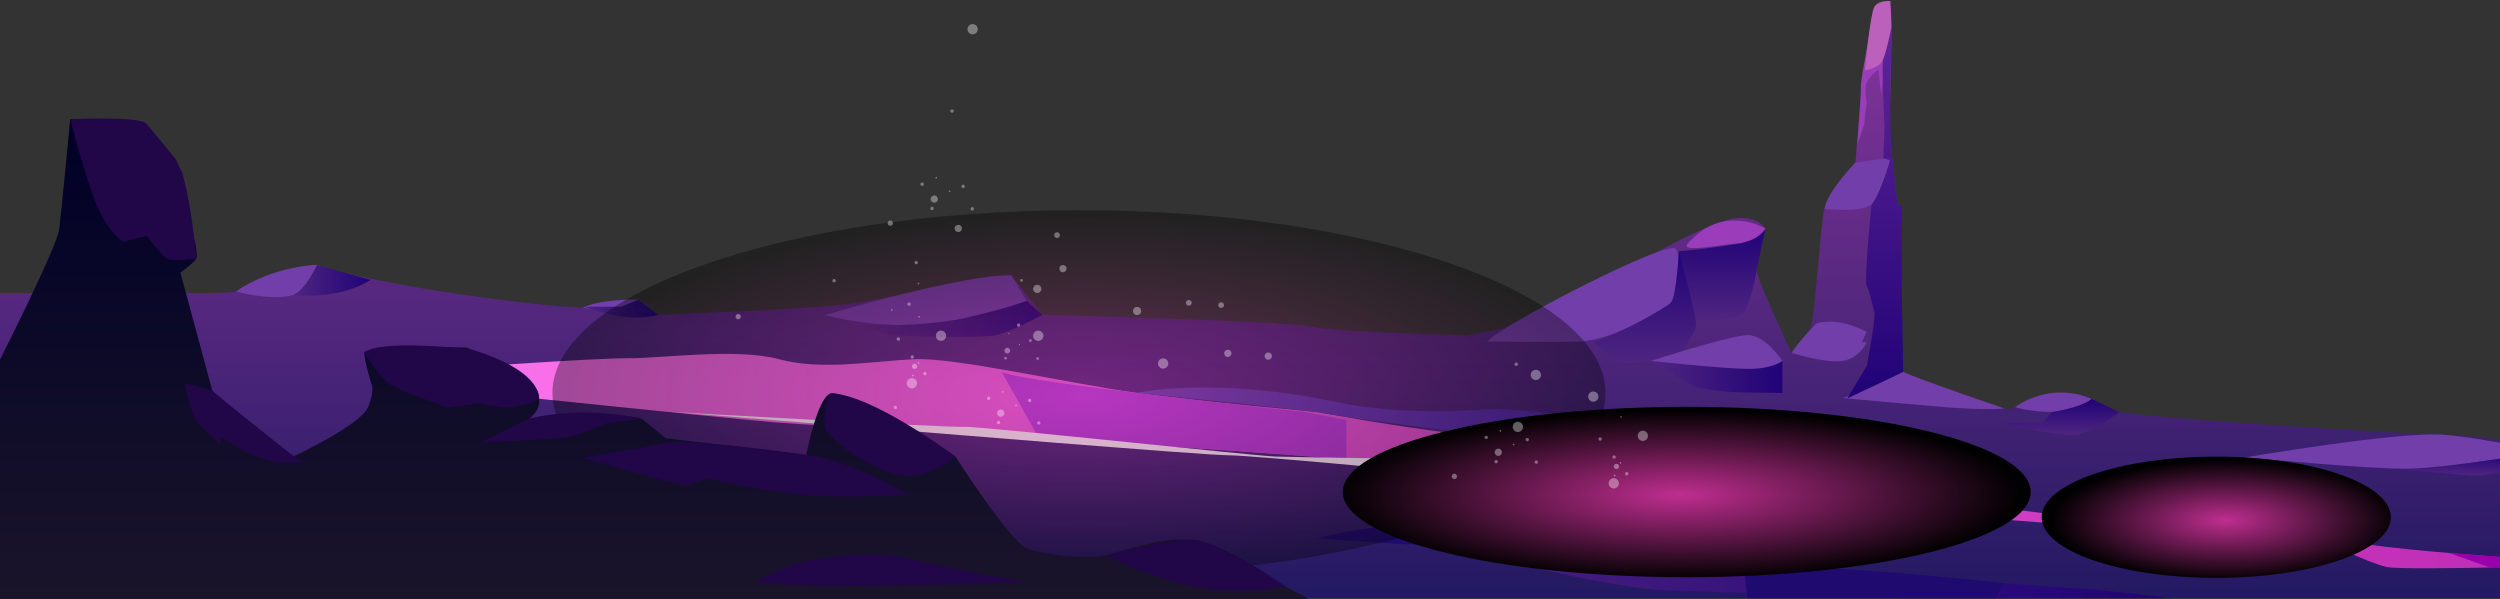 <svg width="1440" height="345" viewBox="0 0 1440 345" fill="none" xmlns="http://www.w3.org/2000/svg">
<rect x="0" y="0" width="1440" height="345" fill="#333333" stroke="none"/>
<path fill-rule="evenodd" clip-rule="evenodd" d="M-0.102 168.769C-0.102 168.769 79.328 168.718 91.936 168.718C104.543 168.718 130.711 169.284 135.857 167.894C147.101 164.832 167.428 153.485 182.583 152.559C217.679 164.755 314.94 177.131 335.575 177.131C356.211 177.131 367.815 172.526 367.815 172.526L378.931 181.351C378.931 181.351 472.357 178.006 492.556 174.636C512.754 171.265 559.043 162.002 570.827 160.304L582.612 158.631L600.288 181.351C600.288 181.351 738.331 184.722 754.31 188.092C770.288 191.463 845.575 193.136 845.575 193.136L867.059 188.916C867.059 188.916 931.951 153.562 952.973 145.998C952.973 145.998 986.01 127.472 999.339 125.8C1012.69 124.127 1016.89 131.692 1016.89 131.692C1016.89 131.692 1011.84 149.368 1011.84 155.261C1011.84 161.153 1031.94 203.248 1031.94 203.248C1031.94 203.248 1041.05 193.985 1043.29 187.243C1045.52 180.502 1048.72 127.446 1050.9 120.319C1053.09 113.192 1068.81 93.534 1068.81 93.534C1068.81 93.534 1071.74 47.888 1074.19 40.555C1076.66 33.222 1076.66 14.439 1079.18 9.087C1079.18 9.087 1086.15 -1.437 1088.55 3.272C1090.96 7.955 1087.83 66.877 1088.55 76.989C1089.27 87.101 1092.3 112.934 1092.89 118.518C1093.49 124.127 1092.89 167.045 1092.89 167.045C1092.89 167.045 1093.02 206.592 1096.19 214.183C1099.35 221.748 1157.58 236.054 1157.58 236.054C1157.58 236.054 1175.64 225.942 1190.1 226.791C1204.56 227.64 1208.35 231.834 1215.29 236.054C1222.24 240.273 1391.21 250.36 1407.29 250.36C1423.37 250.36 1460.01 255.403 1465.26 260.472C1470.51 265.515 1492.18 257.95 1509.96 260.472C1527.74 262.993 1598.8 261.501 1606.6 262.247C1614.42 262.993 1636.29 256.252 1636.29 256.252C1636.29 256.252 1701.05 263.817 1717.5 268.036C1733.94 272.256 1748.66 268.036 1748.66 268.036C1748.66 268.036 1783.6 273.929 1794.53 277.299C1805.47 280.67 1863.88 289.084 1880.55 290.756C1897.22 292.429 1909.01 305.062 1926.68 305.062C1944.36 305.062 2315.54 344.558 2315.54 344.558H-0.102V168.769Z" fill="url(#paint0_linear_376_2769)"/>
<path fill-rule="evenodd" clip-rule="evenodd" d="M1501.8 325.132C1501.8 325.132 1351.38 315.997 1351.02 310.311C1350.66 304.625 1360.41 301.717 1360.41 301.717C1360.41 301.717 1263.51 290.01 1240.3 289.032C1217.09 288.054 1179.06 295.851 1179.06 295.851C1179.06 295.851 1138.08 290.807 1124.93 288.929C1111.78 287.051 1079.62 279.255 1079.62 279.255C1079.62 279.255 878.74 253.962 841.689 250.025C804.637 246.088 758.451 237.211 758.451 237.211C758.451 237.211 694.46 231.756 654.501 226.25C614.516 220.744 550.396 205.769 526.39 206.901C502.384 208.059 473.128 213.539 448.762 206.901C424.395 200.263 379.522 206.567 361.974 206.335C344.426 206.103 255.682 212.407 255.682 212.407L277.141 226.25C277.141 226.25 414.541 240.531 444.851 243.155C475.161 245.779 609.422 251.929 635.358 254.373C661.294 256.818 829.981 266.389 855.351 273.8C880.696 281.21 962.595 301.666 962.595 301.666C962.595 301.666 1019.3 297.755 1052.86 294.847C1086.41 291.914 1209.27 304.599 1226.82 304.599C1244.37 304.599 1336.02 310.26 1336.02 310.26C1336.02 310.26 1363.68 324.18 1374.72 326.573C1385.75 328.965 1501.77 325.054 1501.77 325.054L1501.8 325.132Z" fill="url(#paint1_linear_376_2769)"/>
<path fill-rule="evenodd" clip-rule="evenodd" d="M837.265 314.401C837.265 314.401 954.801 326.109 976.26 325.131C997.719 324.153 1209.71 339.951 1209.71 339.951L1251.24 344.557H1095.42C1095.42 344.557 992.831 341.109 958.712 339.951C924.594 338.794 842.334 316.357 823.5 314.401C804.665 312.446 758.273 310.31 758.273 310.31C758.273 310.31 800.96 299.761 814.031 300.739C827.102 301.716 837.317 314.401 837.317 314.401H837.265Z" fill="url(#paint2_linear_376_2769)"/>
<path fill-rule="evenodd" clip-rule="evenodd" d="M856.69 196.712C856.69 196.712 892.867 197.227 909.695 196.712C926.522 196.197 952.536 181.917 959.689 177.363C966.842 172.808 968.771 150.629 965.529 143.553C962.313 136.477 862.248 188.761 856.69 196.712Z" fill="#723EA9"/>
<path fill-rule="evenodd" clip-rule="evenodd" d="M972.243 140.208C966.969 146.254 993.497 140.208 1001.94 140.208C1010.38 140.208 1016.91 131.691 1016.91 131.691C1016.91 131.691 992.596 116.819 972.243 140.208Z" fill="#9B3DBB"/>
<path fill-rule="evenodd" clip-rule="evenodd" d="M1050.9 120.319C1050.9 120.319 1070.82 122.712 1077.97 117.824C1085.13 112.935 1088.88 90.832 1088.88 90.832L1068.81 93.56C1068.81 93.56 1052.45 110.13 1050.9 120.345V120.319Z" fill="#723EA9"/>
<path fill-rule="evenodd" clip-rule="evenodd" d="M1096.21 214.183C1096.21 214.183 1071.49 226.662 1061.06 229.261C1061.06 229.261 1096.16 232.503 1119.58 234.458C1142.96 236.414 1154.62 235.308 1154.62 235.308C1154.62 235.308 1105.35 218.583 1096.21 214.183Z" fill="#723EA9"/>
<path fill-rule="evenodd" clip-rule="evenodd" d="M1160.72 234.458C1160.72 234.458 1168.98 237.52 1185.24 237.289C1201.5 237.057 1204.72 229.801 1204.72 229.801C1204.72 229.801 1183.67 218.866 1160.72 234.458Z" fill="#723EA9"/>
<path fill-rule="evenodd" clip-rule="evenodd" d="M475.166 181.505C475.166 181.505 554.621 157.859 582.616 158.605L591.338 173.297C591.338 173.297 540.341 198.076 475.166 181.505Z" fill="#723EA9"/>
<path fill-rule="evenodd" clip-rule="evenodd" d="M335.579 177.131C335.579 177.131 352.715 180.348 361.978 180.837C371.241 181.325 375.95 178.984 375.95 178.984L367.819 172.526C367.819 172.526 347.209 171.985 335.579 177.131Z" fill="#723EA9"/>
<path fill-rule="evenodd" clip-rule="evenodd" d="M182.583 152.559C182.583 152.559 157.393 153.022 135.857 167.894C135.857 167.894 156.261 173.606 168.92 169.901C181.605 166.196 186.957 156.933 182.583 152.533V152.559Z" fill="#723EA9"/>
<path fill-rule="evenodd" clip-rule="evenodd" d="M1293.28 263.456C1293.28 263.456 1382.18 248.352 1407.34 250.385C1432.53 252.418 1465.31 260.497 1465.31 260.497C1465.31 260.497 1408.27 269.477 1388.25 270.017C1368.23 270.558 1293.28 263.482 1293.28 263.482V263.456Z" fill="#723EA9"/>
<path fill-rule="evenodd" clip-rule="evenodd" d="M654.504 226.328C654.504 226.328 748.188 235.514 764.166 238.37C780.145 241.2 900.562 257.05 932.416 260.987C964.271 264.923 1079.62 279.332 1079.62 279.332C1079.62 279.332 953.618 246.192 941.036 243.593C928.48 240.994 871.359 235.514 861.89 235.642C852.421 235.797 809.117 239.914 770.522 231.706C699.017 216.525 654.504 226.328 654.504 226.328Z" fill="url(#paint3_linear_376_2769)"/>
<path fill-rule="evenodd" clip-rule="evenodd" d="M958.687 265.052L962.598 301.743L1052.89 294.924L1069.92 279.306L958.687 265.052Z" fill="#9800AC"/>
<path fill-rule="evenodd" clip-rule="evenodd" d="M1180.5 301.407L1179.06 295.875C1179.06 295.875 1222.47 288.671 1233.66 288.98C1244.85 289.288 1272.18 291.759 1272.18 291.759L1276.55 306.836L1180.48 301.382L1180.5 301.407Z" fill="#9800AC"/>
<path fill-rule="evenodd" clip-rule="evenodd" d="M1341.86 299.53L1336.04 310.337L1351.02 317.49V310.337L1360.41 301.743C1360.41 301.743 1347.62 300.225 1341.86 299.53Z" fill="#9800AC"/>
<path fill-rule="evenodd" clip-rule="evenodd" d="M1410.84 318.57L1434.51 326.958L1501.8 325.131L1410.84 318.57Z" fill="#9800AC"/>
<path fill-rule="evenodd" clip-rule="evenodd" d="M576.901 214.183L599.543 254.296L657.385 256.123L718.494 260.111L775.564 264.64V241.946L751.635 237.314C751.635 237.314 585.417 219.895 576.875 214.183H576.901Z" fill="#B23AD8"/>
<path fill-rule="evenodd" clip-rule="evenodd" d="M867.06 254.45L878.742 280.258L962.597 301.743L958.686 265.051L867.06 254.45Z" fill="#B23AD8"/>
<path fill-rule="evenodd" clip-rule="evenodd" d="M823.475 303.465V314.401L758.249 310.31C758.249 310.31 797.796 299.014 823.475 303.44V303.465Z" fill="#1F0A70"/>
<path fill-rule="evenodd" clip-rule="evenodd" d="M1004.51 327.421L1006.59 344.557H1149.5L1154.64 335.937C1154.64 335.937 1048.04 323.535 1004.51 327.421Z" fill="#1F0A70"/>
<path fill-rule="evenodd" clip-rule="evenodd" d="M1078.22 12.303C1078.22 12.303 1071.46 46.781 1071.82 50.101C1072.18 53.446 1069.91 82.829 1069.91 82.829C1069.91 82.829 1074.39 70.891 1074.08 69.681C1073.77 68.446 1075.26 59.441 1075.26 59.441C1075.26 59.441 1073.59 51.31 1075.26 47.579C1076.94 43.848 1081.95 39.937 1081.95 39.937L1083.52 54.552L1087.31 23.521L1078.22 12.277V12.303Z" fill="#9B3DBB"/>
<path fill-rule="evenodd" clip-rule="evenodd" d="M967.047 144.763L971.55 183.718C971.55 183.718 999.853 186.497 1004.48 179.859C1009.12 173.22 1011.84 155.261 1011.84 155.261L1016.89 131.692C1016.89 131.692 1014.9 137.61 1001.91 140.208C988.917 142.807 967.021 144.763 967.021 144.763H967.047Z" fill="url(#paint4_linear_376_2769)"/>
<path fill-rule="evenodd" clip-rule="evenodd" d="M917.747 196.918C917.747 196.918 930.432 208.78 936.273 209.089C942.114 209.423 965.039 206.953 965.039 206.953C965.039 206.953 975.923 193.162 976.901 188.273C977.879 183.41 967.046 144.712 967.046 144.712C967.046 144.712 965.528 170.853 962.621 174.07C959.687 177.312 931.744 193.136 917.773 196.867L917.747 196.918Z" fill="url(#paint5_linear_376_2769)"/>
<path fill-rule="evenodd" clip-rule="evenodd" d="M1078 117.797C1078 117.797 1073.5 162.311 1075.27 164.909C1077.02 167.508 1078.67 176.925 1079.65 179.859C1080.62 182.792 1075.27 210.787 1075.27 210.787L1064 229.518L1096.27 214.157C1096.27 214.157 1095.29 165.553 1095.44 158.065C1095.6 150.578 1095.44 117.797 1095.44 117.797L1092.97 118.518L1089.11 82.856L1088.68 53.446L1089.53 20.614V15.442C1089.53 15.442 1086.08 31.369 1084.82 33.788C1083.56 36.207 1085.51 72.615 1085.51 72.615L1084.87 91.141L1088.68 92.273C1088.68 92.273 1083.22 111.674 1078.02 117.823L1078 117.797Z" fill="url(#paint6_linear_376_2769)"/>
<path fill-rule="evenodd" clip-rule="evenodd" d="M1465.31 260.471L1400.14 270.043H1378.78C1378.78 270.043 1407.29 272.333 1422.06 273.877C1436.83 275.42 1482.14 261.526 1482.14 261.526L1465.31 260.497V260.471Z" fill="url(#paint7_linear_376_2769)"/>
<path fill-rule="evenodd" clip-rule="evenodd" d="M1220.8 237.314C1220.8 237.314 1206.67 247.709 1197.56 250.179C1188.45 252.675 1154.62 243.747 1154.62 243.747L1176.13 243.953L1182 237.288C1182 237.288 1198.82 234.87 1204.69 229.801L1220.8 237.314Z" fill="url(#paint8_linear_376_2769)"/>
<path fill-rule="evenodd" clip-rule="evenodd" d="M600.29 181.351C600.29 181.351 584.054 190.614 573.608 193.032C563.161 195.451 512.447 193.032 512.447 193.032L493.612 187.217C493.612 187.217 531.23 188.735 556.008 183.1C580.786 177.466 591.336 173.297 591.336 173.297L600.29 181.325V181.351Z" fill="url(#paint9_linear_376_2769)"/>
<path fill-rule="evenodd" clip-rule="evenodd" d="M367.818 172.525L357.809 176.694H336.659C336.659 176.694 361.128 186.728 378.933 181.325L367.818 172.5V172.525Z" fill="url(#paint10_linear_376_2769)"/>
<path fill-rule="evenodd" clip-rule="evenodd" d="M182.581 152.559C182.581 152.559 176.328 166.505 168.918 169.927C168.918 169.927 194.597 173.169 213.457 161.256L182.581 152.584V152.559Z" fill="url(#paint11_linear_376_2769)"/>
<path fill-rule="evenodd" clip-rule="evenodd" d="M1026.64 207.905V226.328C1026.64 226.328 1016.83 226.148 1004.51 226.07C992.183 226.019 976.977 223.214 976.977 223.214L950.912 207.905C950.912 207.905 996.094 209.835 1009.73 209.14C1023.39 208.471 1026.64 207.905 1026.64 207.905Z" fill="url(#paint12_linear_376_2769)"/>
<path fill-rule="evenodd" clip-rule="evenodd" d="M950.912 207.905C950.912 207.905 996.3 193.212 1006.59 193.032C1016.88 192.852 1026.64 207.905 1026.64 207.905C1026.64 207.905 1020.98 212.613 1006.59 212.485C992.183 212.356 950.912 207.905 950.912 207.905Z" fill="#723EA9"/>
<path fill-rule="evenodd" clip-rule="evenodd" d="M1046.14 186.368C1046.14 186.368 1035.64 197.046 1031.96 203.247C1031.96 203.247 1051.03 209.319 1061.09 207.904C1071.15 206.489 1075.24 197.226 1075.24 197.226L1072.46 196.917L1075.24 191.153C1075.24 191.153 1059.13 182.122 1046.14 186.368Z" fill="#723EA9"/>
<path fill-rule="evenodd" clip-rule="evenodd" d="M1074.21 40.555C1074.21 40.555 1080.87 39.423 1083.5 36.181C1086.15 32.939 1089.47 15.391 1089.47 15.391L1088.88 0.647C1088.88 0.647 1082.03 -0.176 1079.59 4.018C1077.14 8.212 1074.18 40.529 1074.18 40.529L1074.21 40.555Z" fill="#BB61BB"/>
<path fill-rule="evenodd" clip-rule="evenodd" d="M1089.47 295.311L1062.48 294.487C1062.48 294.487 972.325 287 966.639 286.691C960.952 286.408 838.785 264.614 838.785 264.614C838.785 264.614 747.057 263.457 734.397 262.968C721.712 262.479 562.674 245.265 555.032 245.857C547.39 246.449 386.833 237.289 386.833 237.289C386.833 237.289 502.027 246.577 512.448 247.349C522.869 248.121 693.975 262.247 707.638 262.247C721.301 262.247 842.67 273.851 842.67 273.851C842.67 273.851 959.28 301.717 967.024 301.717C974.769 301.717 1061.07 297.909 1061.07 297.909L1089.47 295.311Z" fill="white"/>
<path fill-rule="evenodd" clip-rule="evenodd" d="M1190.29 301.743C1190.29 301.743 1272.85 300.765 1282.04 301.743C1291.22 302.72 1333.63 310.337 1333.63 310.337L1190.29 301.743Z" fill="white"/>
<path style="mix-blend-mode:screen" opacity="0.7" d="M621.493 331.564C788.991 331.564 924.775 284.448 924.775 226.327C924.775 168.207 788.991 121.09 621.493 121.09C453.995 121.09 318.21 168.207 318.21 226.327C318.21 284.448 453.995 331.564 621.493 331.564Z" fill="url(#paint13_radial_376_2769)" fill-opacity="0.5"/>
<path style="mix-blend-mode:screen" d="M971.553 332.465C1080.97 332.465 1169.68 310.497 1169.68 283.398C1169.68 256.298 1080.97 234.33 971.553 234.33C862.132 234.33 773.43 256.298 773.43 283.398C773.43 310.497 862.132 332.465 971.553 332.465Z" fill="url(#paint14_radial_376_2769)"/>
<path style="mix-blend-mode:screen" d="M1276.58 332.851C1332.13 332.851 1377.16 317.218 1377.16 297.935C1377.16 278.651 1332.13 263.019 1276.58 263.019C1221.03 263.019 1176 278.651 1176 297.935C1176 317.218 1221.03 332.851 1276.58 332.851Z" fill="url(#paint15_radial_376_2769)"/>
<g opacity="0.6">
<path fill-rule="evenodd" clip-rule="evenodd" d="M560.382 13.873C562.003 13.95 563.264 15.365 563.187 16.986C563.11 18.607 561.695 19.868 560.074 19.791C558.453 19.713 557.192 18.298 557.269 16.677C557.346 15.056 558.761 13.795 560.382 13.873Z" fill="white" fill-opacity="0.6"/>
<path fill-rule="evenodd" clip-rule="evenodd" d="M538.253 112.548C539.411 112.599 540.286 113.603 540.234 114.76C540.183 115.918 539.179 116.793 538.021 116.742C536.864 116.69 535.989 115.687 536.04 114.555C536.092 113.397 537.095 112.522 538.253 112.573V112.548Z" fill="white" fill-opacity="0.6"/>
<path fill-rule="evenodd" clip-rule="evenodd" d="M512.91 127.009C513.759 127.061 514.402 127.781 514.351 128.63C514.299 129.479 513.579 130.122 512.73 130.071C511.881 130.02 511.238 129.299 511.289 128.45C511.34 127.601 512.061 126.958 512.91 127.009Z" fill="white" fill-opacity="0.6"/>
<path fill-rule="evenodd" clip-rule="evenodd" d="M548.439 62.992C548.979 63.017 549.391 63.48 549.365 64.021C549.34 64.561 548.876 64.973 548.336 64.947C547.796 64.921 547.384 64.458 547.41 63.918C547.436 63.377 547.899 62.966 548.439 62.992Z" fill="white" fill-opacity="0.6"/>
<path fill-rule="evenodd" clip-rule="evenodd" d="M536.917 119.084C537.457 119.11 537.869 119.573 537.843 120.113C537.817 120.653 537.354 121.065 536.814 121.039C536.273 121.014 535.862 120.55 535.887 120.01C535.913 119.47 536.376 119.058 536.917 119.084Z" fill="white" fill-opacity="0.6"/>
<path fill-rule="evenodd" clip-rule="evenodd" d="M560.073 119.316C560.613 119.342 561.025 119.805 560.999 120.345C560.973 120.885 560.51 121.297 559.97 121.271C559.43 121.246 559.018 120.783 559.044 120.242C559.069 119.702 559.533 119.29 560.073 119.316Z" fill="white" fill-opacity="0.6"/>
<path fill-rule="evenodd" clip-rule="evenodd" d="M554.823 106.372C555.364 106.398 555.775 106.861 555.75 107.401C555.724 107.942 555.261 108.353 554.72 108.328C554.18 108.302 553.768 107.839 553.794 107.299C553.82 106.758 554.283 106.347 554.823 106.372Z" fill="white" fill-opacity="0.6"/>
<path fill-rule="evenodd" clip-rule="evenodd" d="M539.309 101.896C539.592 101.896 539.798 102.153 539.772 102.41C539.772 102.693 539.515 102.899 539.258 102.874C538.975 102.874 538.769 102.616 538.795 102.359C538.82 102.102 539.052 101.87 539.309 101.896Z" fill="white" fill-opacity="0.6"/>
<path fill-rule="evenodd" clip-rule="evenodd" d="M529.091 162.826C529.374 162.826 529.58 163.083 529.554 163.34C529.528 163.597 529.297 163.829 529.04 163.803C528.757 163.803 528.551 163.546 528.576 163.289C528.576 163.006 528.834 162.8 529.091 162.826Z" fill="white" fill-opacity="0.6"/>
<path fill-rule="evenodd" clip-rule="evenodd" d="M546.952 109.718C547.235 109.718 547.441 109.975 547.415 110.233C547.415 110.516 547.158 110.721 546.9 110.696C546.617 110.696 546.411 110.438 546.437 110.181C546.437 109.898 546.695 109.692 546.952 109.718Z" fill="white" fill-opacity="0.6"/>
<path fill-rule="evenodd" clip-rule="evenodd" d="M531.18 105.112C531.72 105.138 532.132 105.601 532.106 106.142C532.08 106.682 531.617 107.094 531.077 107.068C530.537 107.042 530.125 106.579 530.151 106.039C530.176 105.498 530.639 105.087 531.18 105.112Z" fill="white" fill-opacity="0.6"/>
<g style="mix-blend-mode:soft-light">
<path fill-rule="evenodd" clip-rule="evenodd" d="M884.789 213C886.41 213.077 887.67 214.492 887.593 216.113C887.516 217.734 886.101 218.995 884.48 218.918C882.859 218.84 881.598 217.425 881.675 215.804C881.752 214.183 883.168 212.922 884.789 213Z" fill="white" fill-opacity="0.6"/>
</g>
<g style="mix-blend-mode:soft-light">
<path fill-rule="evenodd" clip-rule="evenodd" d="M863.147 258.413C864.305 258.465 865.18 259.468 865.128 260.626C865.077 261.784 864.073 262.659 862.915 262.607C861.758 262.556 860.883 261.552 860.934 260.395C860.986 259.237 861.989 258.362 863.147 258.413Z" fill="white" fill-opacity="0.6"/>
</g>
<g style="mix-blend-mode:soft-light">
<path fill-rule="evenodd" clip-rule="evenodd" d="M837.806 272.873C838.655 272.925 839.298 273.645 839.247 274.494C839.195 275.344 838.475 275.987 837.626 275.935C836.777 275.884 836.134 275.163 836.185 274.314C836.236 273.465 836.957 272.822 837.806 272.873Z" fill="white" fill-opacity="0.6"/>
</g>
<g style="mix-blend-mode:soft-light">
<path fill-rule="evenodd" clip-rule="evenodd" d="M873.366 208.832C873.906 208.857 874.318 209.32 874.292 209.861C874.266 210.401 873.803 210.813 873.263 210.787C872.723 210.761 872.311 210.298 872.337 209.758C872.362 209.218 872.825 208.806 873.366 208.832Z" fill="white" fill-opacity="0.6"/>
</g>
<g style="mix-blend-mode:soft-light">
<path fill-rule="evenodd" clip-rule="evenodd" d="M861.811 264.922C862.351 264.948 862.763 265.411 862.737 265.952C862.712 266.492 862.248 266.904 861.708 266.878C861.168 266.852 860.756 266.389 860.782 265.849C860.808 265.308 861.271 264.897 861.811 264.922Z" fill="white" fill-opacity="0.6"/>
</g>
<g style="mix-blend-mode:soft-light">
<path fill-rule="evenodd" clip-rule="evenodd" d="M884.969 265.181C885.509 265.207 885.921 265.67 885.895 266.21C885.869 266.75 885.406 267.162 884.866 267.136C884.326 267.111 883.914 266.647 883.94 266.107C883.965 265.567 884.428 265.155 884.969 265.181Z" fill="white" fill-opacity="0.6"/>
</g>
<g style="mix-blend-mode:soft-light">
<path fill-rule="evenodd" clip-rule="evenodd" d="M879.748 252.237C880.288 252.263 880.7 252.726 880.674 253.266C880.649 253.807 880.186 254.218 879.645 254.193C879.105 254.167 878.693 253.704 878.719 253.164C878.745 252.623 879.208 252.211 879.748 252.237Z" fill="white" fill-opacity="0.6"/>
</g>
<g style="mix-blend-mode:soft-light">
<path fill-rule="evenodd" clip-rule="evenodd" d="M864.228 247.735C864.511 247.735 864.717 247.993 864.691 248.25C864.691 248.533 864.434 248.739 864.177 248.713C863.894 248.713 863.688 248.456 863.714 248.198C863.714 247.915 863.971 247.709 864.228 247.735Z" fill="white" fill-opacity="0.6"/>
</g>
<g style="mix-blend-mode:soft-light">
<path fill-rule="evenodd" clip-rule="evenodd" d="M871.848 255.558C872.131 255.558 872.337 255.815 872.311 256.072C872.311 256.355 872.054 256.561 871.796 256.535C871.513 256.535 871.307 256.278 871.333 256.021C871.333 255.738 871.591 255.532 871.848 255.558Z" fill="white" fill-opacity="0.6"/>
</g>
<g style="mix-blend-mode:soft-light">
<path fill-rule="evenodd" clip-rule="evenodd" d="M856.099 250.977C856.639 251.003 857.051 251.466 857.025 252.006C856.999 252.547 856.536 252.958 855.996 252.932C855.455 252.907 855.044 252.444 855.07 251.903C855.095 251.363 855.558 250.951 856.099 250.977Z" fill="white" fill-opacity="0.6"/>
</g>
<path fill-rule="evenodd" clip-rule="evenodd" d="M527.778 150.268C528.318 150.294 528.73 150.757 528.704 151.298C528.678 151.838 528.215 152.25 527.675 152.224C527.135 152.198 526.723 151.735 526.749 151.195C526.774 150.654 527.238 150.243 527.778 150.268Z" fill="white" fill-opacity="0.6"/>
<path fill-rule="evenodd" clip-rule="evenodd" d="M480.492 160.715C481.033 160.741 481.444 161.204 481.419 161.745C481.393 162.285 480.93 162.697 480.389 162.671C479.849 162.645 479.437 162.182 479.463 161.642C479.489 161.101 479.952 160.69 480.492 160.715Z" fill="white" fill-opacity="0.6"/>
<path fill-rule="evenodd" clip-rule="evenodd" d="M598.203 190.46C599.824 190.537 601.085 191.952 601.008 193.573C600.931 195.194 599.515 196.455 597.894 196.378C596.273 196.301 595.013 194.886 595.09 193.265C595.167 191.644 596.582 190.383 598.203 190.46Z" fill="white" fill-opacity="0.6"/>
<path fill-rule="evenodd" clip-rule="evenodd" d="M917.9 225.479C919.521 225.556 920.782 226.971 920.704 228.592C920.627 230.213 919.212 231.474 917.591 231.397C915.97 231.32 914.709 229.905 914.787 228.284C914.864 226.663 916.279 225.402 917.9 225.479Z" fill="white" fill-opacity="0.6"/>
<path fill-rule="evenodd" clip-rule="evenodd" d="M670.122 206.413C671.743 206.49 673.003 207.905 672.926 209.526C672.849 211.147 671.434 212.408 669.813 212.33C668.192 212.253 666.931 210.838 667.008 209.217C667.085 207.596 668.501 206.335 670.122 206.413Z" fill="white" fill-opacity="0.6"/>
<path fill-rule="evenodd" clip-rule="evenodd" d="M874.448 242.924C876.069 243.001 877.33 244.416 877.252 246.037C877.175 247.658 875.76 248.919 874.139 248.841C872.518 248.764 871.257 247.349 871.334 245.728C871.412 244.107 872.827 242.846 874.448 242.924Z" fill="white" fill-opacity="0.6"/>
<path fill-rule="evenodd" clip-rule="evenodd" d="M542.165 190.435C543.786 190.512 545.046 191.927 544.969 193.548C544.892 195.169 543.477 196.43 541.856 196.353C540.235 196.275 538.974 194.86 539.051 193.239C539.128 191.618 540.544 190.357 542.165 190.435Z" fill="white" fill-opacity="0.6"/>
<path fill-rule="evenodd" clip-rule="evenodd" d="M525.414 217.81C527.035 217.887 528.296 219.302 528.219 220.923C528.142 222.544 526.726 223.805 525.105 223.728C523.484 223.651 522.224 222.236 522.301 220.615C522.378 218.994 523.793 217.733 525.414 217.81Z" fill="white" fill-opacity="0.6"/>
<path fill-rule="evenodd" clip-rule="evenodd" d="M612.384 152.636C613.542 152.688 614.417 153.691 614.366 154.849C614.314 156.007 613.311 156.882 612.153 156.83C610.995 156.779 610.12 155.775 610.172 154.618C610.223 153.46 611.227 152.585 612.384 152.636Z" fill="white" fill-opacity="0.6"/>
<path fill-rule="evenodd" clip-rule="evenodd" d="M730.636 203.015C731.794 203.067 732.669 204.07 732.618 205.228C732.566 206.386 731.563 207.261 730.405 207.209C729.247 207.158 728.372 206.154 728.424 204.996C728.475 203.839 729.478 202.964 730.636 203.015Z" fill="white" fill-opacity="0.6"/>
<path fill-rule="evenodd" clip-rule="evenodd" d="M707.354 201.446C708.512 201.498 709.386 202.501 709.335 203.659C709.283 204.817 708.28 205.692 707.122 205.641C705.964 205.589 705.089 204.586 705.141 203.428C705.192 202.27 706.196 201.395 707.354 201.446Z" fill="white" fill-opacity="0.6"/>
<path fill-rule="evenodd" clip-rule="evenodd" d="M576.567 235.873C577.725 235.925 578.6 236.928 578.548 238.086C578.497 239.244 577.493 240.119 576.335 240.067C575.178 240.016 574.303 239.012 574.354 237.855C574.406 236.697 575.409 235.822 576.567 235.873Z" fill="white" fill-opacity="0.6"/>
<path fill-rule="evenodd" clip-rule="evenodd" d="M552.07 129.479C553.228 129.53 554.103 130.534 554.052 131.691C554 132.849 552.997 133.724 551.839 133.673C550.681 133.621 549.806 132.618 549.858 131.486C549.909 130.328 550.913 129.453 552.07 129.504V129.479Z" fill="white" fill-opacity="0.6"/>
<path fill-rule="evenodd" clip-rule="evenodd" d="M526.883 209.5C527.732 209.552 528.376 210.272 528.324 211.121C528.273 211.97 527.552 212.614 526.703 212.562C525.854 212.511 525.211 211.79 525.262 210.941C525.314 210.092 526.034 209.449 526.883 209.5Z" fill="white" fill-opacity="0.6"/>
<path fill-rule="evenodd" clip-rule="evenodd" d="M425.297 180.862C426.146 180.914 426.79 181.634 426.738 182.483C426.687 183.332 425.966 183.976 425.117 183.924C424.268 183.873 423.625 183.152 423.676 182.303C423.728 181.454 424.448 180.811 425.297 180.862Z" fill="white" fill-opacity="0.6"/>
<path fill-rule="evenodd" clip-rule="evenodd" d="M586.778 186.291C587.318 186.317 587.73 186.78 587.704 187.32C587.678 187.861 587.215 188.272 586.675 188.247C586.135 188.221 585.723 187.758 585.749 187.218C585.774 186.677 586.238 186.265 586.778 186.291Z" fill="white" fill-opacity="0.6"/>
<path fill-rule="evenodd" clip-rule="evenodd" d="M575.223 242.383C575.764 242.409 576.175 242.872 576.15 243.413C576.124 243.953 575.661 244.365 575.12 244.339C574.58 244.313 574.168 243.85 574.194 243.31C574.22 242.769 574.683 242.358 575.223 242.383Z" fill="white" fill-opacity="0.6"/>
<path fill-rule="evenodd" clip-rule="evenodd" d="M532.797 214.26C533.337 214.286 533.749 214.749 533.723 215.289C533.697 215.83 533.234 216.241 532.694 216.215C532.154 216.19 531.742 215.727 531.768 215.186C531.793 214.646 532.257 214.234 532.797 214.26Z" fill="white" fill-opacity="0.6"/>
<path fill-rule="evenodd" clip-rule="evenodd" d="M598.383 242.64C598.923 242.666 599.335 243.129 599.309 243.67C599.283 244.21 598.82 244.622 598.28 244.596C597.74 244.57 597.328 244.107 597.354 243.567C597.379 243.026 597.843 242.615 598.383 242.64Z" fill="white" fill-opacity="0.6"/>
<path fill-rule="evenodd" clip-rule="evenodd" d="M593.163 229.698C593.703 229.724 594.115 230.187 594.089 230.727C594.063 231.268 593.6 231.679 593.06 231.654C592.519 231.628 592.108 231.165 592.133 230.624C592.159 230.084 592.622 229.672 593.163 229.698Z" fill="white" fill-opacity="0.6"/>
<path fill-rule="evenodd" clip-rule="evenodd" d="M523.691 174.172C524.231 174.198 524.643 174.661 524.617 175.201C524.592 175.742 524.128 176.154 523.588 176.128C523.048 176.102 522.636 175.639 522.662 175.099C522.688 174.558 523.151 174.147 523.691 174.172Z" fill="white" fill-opacity="0.6"/>
<path fill-rule="evenodd" clip-rule="evenodd" d="M577.623 225.195C577.906 225.195 578.112 225.452 578.086 225.709C578.086 225.992 577.829 226.198 577.572 226.173C577.289 226.173 577.083 225.915 577.109 225.658C577.109 225.375 577.366 225.169 577.623 225.195Z" fill="white" fill-opacity="0.6"/>
<path fill-rule="evenodd" clip-rule="evenodd" d="M513.685 177.98C513.968 177.98 514.174 178.237 514.148 178.495C514.148 178.778 513.891 178.983 513.634 178.958C513.351 178.958 513.145 178.7 513.171 178.443C513.171 178.16 513.428 177.954 513.685 177.98Z" fill="white" fill-opacity="0.6"/>
<path fill-rule="evenodd" clip-rule="evenodd" d="M529.454 181.994C529.737 181.994 529.943 182.251 529.917 182.509C529.917 182.792 529.66 182.998 529.403 182.972C529.12 182.972 528.914 182.715 528.94 182.457C528.94 182.174 529.197 181.968 529.454 181.994Z" fill="white" fill-opacity="0.6"/>
<path fill-rule="evenodd" clip-rule="evenodd" d="M525.826 215.804C526.109 215.804 526.315 216.061 526.289 216.318C526.289 216.601 526.032 216.807 525.774 216.781C525.491 216.781 525.286 216.524 525.311 216.267C525.311 215.984 525.569 215.778 525.826 215.804Z" fill="white" fill-opacity="0.6"/>
<path fill-rule="evenodd" clip-rule="evenodd" d="M585.26 233.017C585.543 233.017 585.749 233.275 585.723 233.532C585.723 233.815 585.466 234.021 585.208 233.995C584.951 233.969 584.719 233.738 584.745 233.48C584.745 233.197 585.002 232.992 585.26 233.017Z" fill="white" fill-opacity="0.6"/>
<g style="mix-blend-mode:soft-light">
<path fill-rule="evenodd" clip-rule="evenodd" d="M597.586 164.035C598.899 164.112 599.902 165.218 599.825 166.531C599.748 167.843 598.641 168.846 597.329 168.769C596.017 168.692 595.013 167.585 595.091 166.273C595.168 164.961 596.274 163.957 597.586 164.035Z" fill="white" fill-opacity="0.6"/>
</g>
<g style="mix-blend-mode:soft-light">
<path fill-rule="evenodd" clip-rule="evenodd" d="M655.094 176.771C656.406 176.848 657.409 177.954 657.332 179.266C657.255 180.579 656.149 181.582 654.836 181.505C653.524 181.428 652.521 180.321 652.598 179.009C652.675 177.697 653.782 176.693 655.094 176.771Z" fill="white" fill-opacity="0.6"/>
</g>
<g style="mix-blend-mode:soft-light">
<path fill-rule="evenodd" clip-rule="evenodd" d="M608.933 133.775C609.859 133.827 610.554 134.624 610.503 135.525C610.451 136.426 609.653 137.146 608.753 137.094C607.827 137.043 607.132 136.245 607.183 135.345C607.235 134.419 608.032 133.724 608.933 133.775Z" fill="white" fill-opacity="0.6"/>
</g>
<g style="mix-blend-mode:soft-light">
<path fill-rule="evenodd" clip-rule="evenodd" d="M703.47 174.069C704.396 174.121 705.091 174.918 705.04 175.819C704.988 176.745 704.191 177.44 703.29 177.388C702.364 177.337 701.669 176.539 701.72 175.639C701.772 174.712 702.57 174.018 703.47 174.069Z" fill="white" fill-opacity="0.6"/>
</g>
<g style="mix-blend-mode:soft-light">
<path fill-rule="evenodd" clip-rule="evenodd" d="M684.839 172.783C685.766 172.834 686.46 173.632 686.409 174.532C686.357 175.459 685.56 176.153 684.659 176.102C683.733 176.05 683.038 175.253 683.09 174.352C683.141 173.452 683.939 172.731 684.839 172.783Z" fill="white" fill-opacity="0.6"/>
</g>
<g style="mix-blend-mode:soft-light">
<path fill-rule="evenodd" clip-rule="evenodd" d="M580.296 200.314C581.222 200.366 581.917 201.163 581.865 202.064C581.814 202.99 581.016 203.685 580.116 203.634C579.189 203.582 578.495 202.784 578.546 201.884C578.598 200.958 579.395 200.263 580.296 200.314Z" fill="white" fill-opacity="0.6"/>
</g>
<g style="mix-blend-mode:soft-light">
<path fill-rule="evenodd" clip-rule="evenodd" d="M588.451 160.689C588.889 160.689 589.223 161.075 589.197 161.512C589.197 161.949 588.811 162.284 588.374 162.258C587.937 162.258 587.602 161.872 587.628 161.435C587.628 160.997 588.014 160.663 588.451 160.689Z" fill="white" fill-opacity="0.6"/>
</g>
<g style="mix-blend-mode:soft-light">
<path fill-rule="evenodd" clip-rule="evenodd" d="M579.218 205.537C579.656 205.537 579.99 205.923 579.964 206.361C579.964 206.798 579.579 207.133 579.141 207.107C578.704 207.107 578.369 206.721 578.395 206.283C578.395 205.846 578.781 205.512 579.218 205.537Z" fill="white" fill-opacity="0.6"/>
</g>
<g style="mix-blend-mode:soft-light">
<path fill-rule="evenodd" clip-rule="evenodd" d="M597.739 205.717C598.177 205.717 598.511 206.103 598.485 206.54C598.485 206.977 598.1 207.312 597.662 207.286C597.225 207.286 596.89 206.9 596.916 206.463C596.916 206.025 597.302 205.691 597.739 205.717Z" fill="white" fill-opacity="0.6"/>
</g>
<g style="mix-blend-mode:soft-light">
<path fill-rule="evenodd" clip-rule="evenodd" d="M593.548 195.373C593.986 195.373 594.32 195.759 594.295 196.197C594.295 196.634 593.909 196.969 593.471 196.943C593.034 196.943 592.699 196.557 592.725 196.12C592.725 195.682 593.111 195.348 593.548 195.373Z" fill="white" fill-opacity="0.6"/>
</g>
<g style="mix-blend-mode:soft-light">
<path fill-rule="evenodd" clip-rule="evenodd" d="M581.147 191.798C581.353 191.798 581.533 192.004 581.507 192.21C581.507 192.416 581.301 192.596 581.096 192.57C580.89 192.57 580.71 192.364 580.735 192.158C580.735 191.952 580.941 191.772 581.147 191.798Z" fill="white" fill-opacity="0.6"/>
</g>
<g style="mix-blend-mode:soft-light">
<path fill-rule="evenodd" clip-rule="evenodd" d="M587.243 198.051C587.449 198.051 587.629 198.256 587.603 198.462C587.578 198.668 587.398 198.848 587.192 198.822C586.986 198.822 586.806 198.617 586.832 198.411C586.832 198.205 587.037 198.025 587.243 198.051Z" fill="white" fill-opacity="0.6"/>
</g>
<path fill-rule="evenodd" clip-rule="evenodd" d="M529.122 208.497C529.405 208.497 529.611 208.754 529.585 209.011C529.585 209.294 529.328 209.5 529.07 209.474C528.787 209.474 528.581 209.217 528.607 208.96C528.633 208.703 528.864 208.471 529.122 208.497Z" fill="white" fill-opacity="0.6"/>
<path fill-rule="evenodd" clip-rule="evenodd" d="M569.517 228.437C570.057 228.462 570.469 228.926 570.443 229.466C570.417 230.006 569.954 230.418 569.414 230.392C568.873 230.366 568.462 229.903 568.487 229.363C568.513 228.823 568.976 228.411 569.517 228.437Z" fill="white" fill-opacity="0.6"/>
<path fill-rule="evenodd" clip-rule="evenodd" d="M517.489 194.294C518.029 194.32 518.441 194.783 518.415 195.323C518.389 195.864 517.926 196.275 517.386 196.249C516.846 196.224 516.434 195.761 516.46 195.22C516.485 194.68 516.948 194.268 517.489 194.294Z" fill="white" fill-opacity="0.6"/>
<path fill-rule="evenodd" clip-rule="evenodd" d="M525.49 204.663C526.031 204.688 526.442 205.152 526.417 205.692C526.391 206.232 525.928 206.644 525.387 206.618C524.847 206.592 524.435 206.129 524.461 205.589C524.487 205.049 524.95 204.637 525.49 204.663Z" fill="white" fill-opacity="0.6"/>
<path fill-rule="evenodd" clip-rule="evenodd" d="M946.434 248.069C948.055 248.147 949.315 249.562 949.238 251.183C949.161 252.804 947.746 254.065 946.125 253.987C944.504 253.91 943.243 252.495 943.32 250.874C943.397 249.253 944.813 247.992 946.434 248.069Z" fill="white" fill-opacity="0.6"/>
<path fill-rule="evenodd" clip-rule="evenodd" d="M929.687 275.447C931.308 275.524 932.569 276.939 932.492 278.56C932.414 280.181 930.999 281.442 929.378 281.365C927.757 281.287 926.496 279.872 926.574 278.251C926.651 276.63 928.066 275.37 929.687 275.447Z" fill="white" fill-opacity="0.6"/>
<path fill-rule="evenodd" clip-rule="evenodd" d="M931.152 267.136C932.001 267.187 932.644 267.908 932.593 268.757C932.542 269.606 931.821 270.249 930.972 270.198C930.123 270.146 929.48 269.426 929.531 268.577C929.583 267.727 930.303 267.084 931.152 267.136Z" fill="white" fill-opacity="0.6"/>
<path fill-rule="evenodd" clip-rule="evenodd" d="M937.05 271.896C937.591 271.922 938.002 272.385 937.977 272.925C937.951 273.465 937.488 273.877 936.947 273.851C936.407 273.826 935.995 273.362 936.021 272.822C936.047 272.282 936.51 271.87 937.05 271.896Z" fill="white" fill-opacity="0.6"/>
<path fill-rule="evenodd" clip-rule="evenodd" d="M933.731 239.63C934.014 239.63 934.22 239.887 934.194 240.144C934.194 240.427 933.936 240.633 933.679 240.607C933.396 240.607 933.19 240.35 933.216 240.093C933.216 239.81 933.473 239.604 933.731 239.63Z" fill="white" fill-opacity="0.6"/>
<path fill-rule="evenodd" clip-rule="evenodd" d="M930.103 273.439C930.386 273.439 930.592 273.697 930.566 273.954C930.566 274.237 930.309 274.443 930.051 274.417C929.768 274.417 929.562 274.16 929.588 273.903C929.588 273.62 929.845 273.414 930.103 273.439Z" fill="white" fill-opacity="0.6"/>
<path fill-rule="evenodd" clip-rule="evenodd" d="M933.395 266.132C933.678 266.132 933.884 266.39 933.858 266.647C933.858 266.93 933.601 267.136 933.343 267.11C933.06 267.11 932.854 266.853 932.88 266.596C932.88 266.312 933.137 266.107 933.395 266.132Z" fill="white" fill-opacity="0.6"/>
<path fill-rule="evenodd" clip-rule="evenodd" d="M921.737 251.903C922.277 251.929 922.689 252.392 922.663 252.933C922.637 253.473 922.174 253.884 921.634 253.859C921.094 253.833 920.682 253.37 920.708 252.83C920.733 252.289 921.197 251.878 921.737 251.903Z" fill="white" fill-opacity="0.6"/>
<path fill-rule="evenodd" clip-rule="evenodd" d="M929.765 262.298C930.306 262.324 930.717 262.787 930.692 263.327C930.666 263.867 930.203 264.279 929.662 264.253C929.122 264.228 928.71 263.765 928.736 263.224C928.762 262.684 929.225 262.272 929.765 262.298Z" fill="white" fill-opacity="0.6"/>
<path fill-rule="evenodd" clip-rule="evenodd" d="M515.787 233.712C516.328 233.738 516.739 234.201 516.713 234.741C516.688 235.281 516.225 235.693 515.684 235.667C515.144 235.642 514.732 235.178 514.758 234.638C514.784 234.098 515.247 233.686 515.787 233.712Z" fill="white" fill-opacity="0.6"/>
</g>
<path fill-rule="evenodd" clip-rule="evenodd" d="M-0.102 207.369C-0.102 207.369 32.756 142.323 34.042 132.339C35.355 122.382 40.449 68.657 40.449 68.657C40.449 68.657 71.454 69.146 84.448 77.225C97.468 85.305 103.9 107.613 103.9 107.613C103.9 107.613 115.402 145.565 113.06 148.935C110.744 152.306 103.9 156.963 103.9 156.963C103.9 156.963 119.518 214.573 122.297 225.045C125.05 235.518 169.152 262.817 169.152 262.817C169.152 262.817 208.262 244.626 212.173 234.205C216.084 223.785 213.897 221.212 213.897 221.212C213.897 221.212 209.832 207.935 209.832 203.226C209.832 198.518 268.857 200.242 268.857 200.242C268.857 200.242 305.78 215.294 309.665 225.766C313.55 236.238 304.467 241.178 304.467 241.178C304.467 241.178 356.906 236.753 369.694 241.178L383.459 252.423L464.407 262.046C464.407 262.046 470.531 229.986 478.044 226.769C487.152 222.858 550.191 262.843 550.191 262.843C550.191 262.843 581.84 311.911 591.36 315.822C600.88 319.733 627.254 322.64 637.468 319.733C647.683 316.8 677.916 307.048 689.624 311.937C701.331 316.8 753.975 345 753.975 345H-0.102V207.42V207.369Z" fill="url(#paint16_linear_376_2769)"/>
<path fill-rule="evenodd" clip-rule="evenodd" d="M40.448 68.682C40.448 68.682 48.991 101.977 55.809 118.213C62.628 134.449 70.913 139.312 70.913 139.312L84.447 135.89C84.447 135.89 92.861 146.877 96.283 148.935C99.705 150.993 113.059 148.935 113.059 148.935C113.059 148.935 110.898 120.76 105.057 99.816L101.146 91.531C101.146 91.531 88.204 75.938 84.447 71.307C80.69 66.675 40.448 68.682 40.448 68.682Z" fill="#210648"/>
<path fill-rule="evenodd" clip-rule="evenodd" d="M122.272 225.046L106.499 220.723C106.499 220.723 110.076 240.227 114.372 244.112C118.669 248.023 126.955 256.308 126.955 256.308V251.445C126.955 251.445 133.773 255.845 140.128 259.73C146.484 263.615 161.51 266.549 161.51 266.549H174.273L169.126 262.818C169.126 262.818 126.826 229.368 122.272 225.046Z" fill="#210648"/>
<path fill-rule="evenodd" clip-rule="evenodd" d="M310.514 228.905V229.111C305.831 234.102 290.316 234.849 290.316 234.849L275.212 232.404L258.153 234.849C258.153 234.849 228.409 224.608 223.546 220.723C219.455 217.455 212.585 207.394 210.449 204.204C210.038 203.586 209.806 203.226 209.806 203.226C218.529 194.967 271.199 201.219 271.199 201.219C298.498 209.35 306.861 219.076 309.382 224.634C309.408 224.685 309.434 224.711 309.434 224.711C310.411 226.846 310.514 228.365 310.514 228.905Z" fill="#210648"/>
<path fill-rule="evenodd" clip-rule="evenodd" d="M304.442 241.153L277.142 254.841C277.142 254.841 310.694 253.374 321.938 252.397C333.208 251.419 338.56 247.997 338.56 247.997L349.779 243.623L369.642 241.153C369.642 241.153 337.582 233.331 304.416 241.153H304.442Z" fill="#210648"/>
<path fill-rule="evenodd" clip-rule="evenodd" d="M384.408 254.841L369.665 257.774L336.138 263.615C336.138 263.615 379.442 276.789 395.575 279.696L407.308 275.296C407.308 275.296 429.745 281.137 458.486 284.559C487.252 287.982 522.837 284.559 522.837 284.559C522.837 284.559 489.928 265.03 464.352 261.994C464.352 261.994 405.353 253.349 384.382 254.815L384.408 254.841Z" fill="#210648"/>
<path fill-rule="evenodd" clip-rule="evenodd" d="M478.018 226.718C478.018 226.718 473.31 239.634 475.188 246.247C477.041 252.885 501.922 270.922 518.492 273.83C535.062 276.763 550.192 262.791 550.192 262.791C550.192 262.791 500.455 225.894 478.044 226.718H478.018Z" fill="#210648"/>
<path fill-rule="evenodd" clip-rule="evenodd" d="M637.443 319.681C637.443 319.681 644.725 325.624 676.913 335.273C709.102 344.948 740.493 337.795 740.493 337.795C740.493 337.795 700.946 309.749 684.838 310.752C668.731 311.756 637.417 319.681 637.417 319.681H637.443Z" fill="#210648"/>
<path fill-rule="evenodd" clip-rule="evenodd" d="M473.078 321.637C473.078 321.637 504.315 316.774 522.841 321.637C541.367 326.5 591.309 335.3 591.309 335.3C591.309 335.3 470.017 340.163 434.509 335.3C434.509 335.3 455.453 323.464 473.053 321.637H473.078Z" fill="#210648"/>
<defs>
<linearGradient id="paint0_linear_376_2769" x1="1157.76" y1="344.558" x2="1157.76" y2="2.063" gradientUnits="userSpaceOnUse">
<stop stop-color="#231962"/>
<stop offset="1" stop-color="#87369C"/>
</linearGradient>
<linearGradient id="paint1_linear_376_2769" x1="255.708" y1="265.669" x2="1501.8" y2="265.669" gradientUnits="userSpaceOnUse">
<stop stop-color="#FC72EC"/>
<stop offset="1" stop-color="#BD29B3"/>
</linearGradient>
<linearGradient id="paint2_linear_376_2769" x1="758.248" y1="322.635" x2="1251.21" y2="322.635" gradientUnits="userSpaceOnUse">
<stop stop-color="#4F2580"/>
<stop offset="1" stop-color="#200377"/>
</linearGradient>
<linearGradient id="paint3_linear_376_2769" x1="654.504" y1="251.261" x2="1079.62" y2="251.261" gradientUnits="userSpaceOnUse">
<stop stop-color="#6040AE"/>
<stop offset="1" stop-color="#3D14A8"/>
</linearGradient>
<linearGradient id="paint4_linear_376_2769" x1="991.979" y1="184.284" x2="991.979" y2="131.692" gradientUnits="userSpaceOnUse">
<stop stop-color="#4F2580"/>
<stop offset="1" stop-color="#200377"/>
</linearGradient>
<linearGradient id="paint5_linear_376_2769" x1="947.363" y1="209.14" x2="947.363" y2="144.763" gradientUnits="userSpaceOnUse">
<stop stop-color="#4F2580"/>
<stop offset="1" stop-color="#200377"/>
</linearGradient>
<linearGradient id="paint6_linear_376_2769" x1="1080.11" y1="229.518" x2="1080.11" y2="15.417" gradientUnits="userSpaceOnUse">
<stop stop-color="#200377"/>
<stop offset="1" stop-color="#612597"/>
</linearGradient>
<linearGradient id="paint7_linear_376_2769" x1="1430.45" y1="273.98" x2="1430.45" y2="260.471" gradientUnits="userSpaceOnUse">
<stop stop-color="#4F2580"/>
<stop offset="1" stop-color="#200377"/>
</linearGradient>
<linearGradient id="paint8_linear_376_2769" x1="1187.73" y1="250.617" x2="1187.73" y2="229.801" gradientUnits="userSpaceOnUse">
<stop stop-color="#4F2580"/>
<stop offset="1" stop-color="#200377"/>
</linearGradient>
<linearGradient id="paint9_linear_376_2769" x1="493.612" y1="183.718" x2="600.29" y2="183.718" gradientUnits="userSpaceOnUse">
<stop stop-color="#4F2580"/>
<stop offset="1" stop-color="#200377"/>
</linearGradient>
<linearGradient id="paint10_linear_376_2769" x1="336.659" y1="177.723" x2="378.933" y2="177.723" gradientUnits="userSpaceOnUse">
<stop stop-color="#4F2580"/>
<stop offset="1" stop-color="#200377"/>
</linearGradient>
<linearGradient id="paint11_linear_376_2769" x1="168.918" y1="161.436" x2="213.457" y2="161.436" gradientUnits="userSpaceOnUse">
<stop stop-color="#4F2580"/>
<stop offset="1" stop-color="#200377"/>
</linearGradient>
<linearGradient id="paint12_linear_376_2769" x1="950.912" y1="217.116" x2="1026.64" y2="217.116" gradientUnits="userSpaceOnUse">
<stop stop-color="#4F2580"/>
<stop offset="1" stop-color="#200377"/>
</linearGradient>
<radialGradient id="paint13_radial_376_2769" cx="0" cy="0" r="1" gradientUnits="userSpaceOnUse" gradientTransform="translate(624.969 227.886) scale(304.178 105.568)">
<stop stop-color="#BF2E90"/>
<stop offset="1"/>
</radialGradient>
<radialGradient id="paint14_radial_376_2769" cx="0" cy="0" r="1" gradientUnits="userSpaceOnUse" gradientTransform="translate(967.488 285.133) scale(197.699 49.216)">
<stop stop-color="#BF2E90"/>
<stop offset="1"/>
</radialGradient>
<radialGradient id="paint15_radial_376_2769" cx="0" cy="0" r="1" gradientUnits="userSpaceOnUse" gradientTransform="translate(1282.01 299.707) scale(100.868 35.007)">
<stop stop-color="#BF2E90"/>
<stop offset="1"/>
</radialGradient>
<linearGradient id="paint16_linear_376_2769" x1="376.924" y1="344.948" x2="376.924" y2="68.683" gradientUnits="userSpaceOnUse">
<stop stop-color="#1A142A"/>
<stop offset="1" stop-color="#000027"/>
</linearGradient>
</defs>
</svg>
